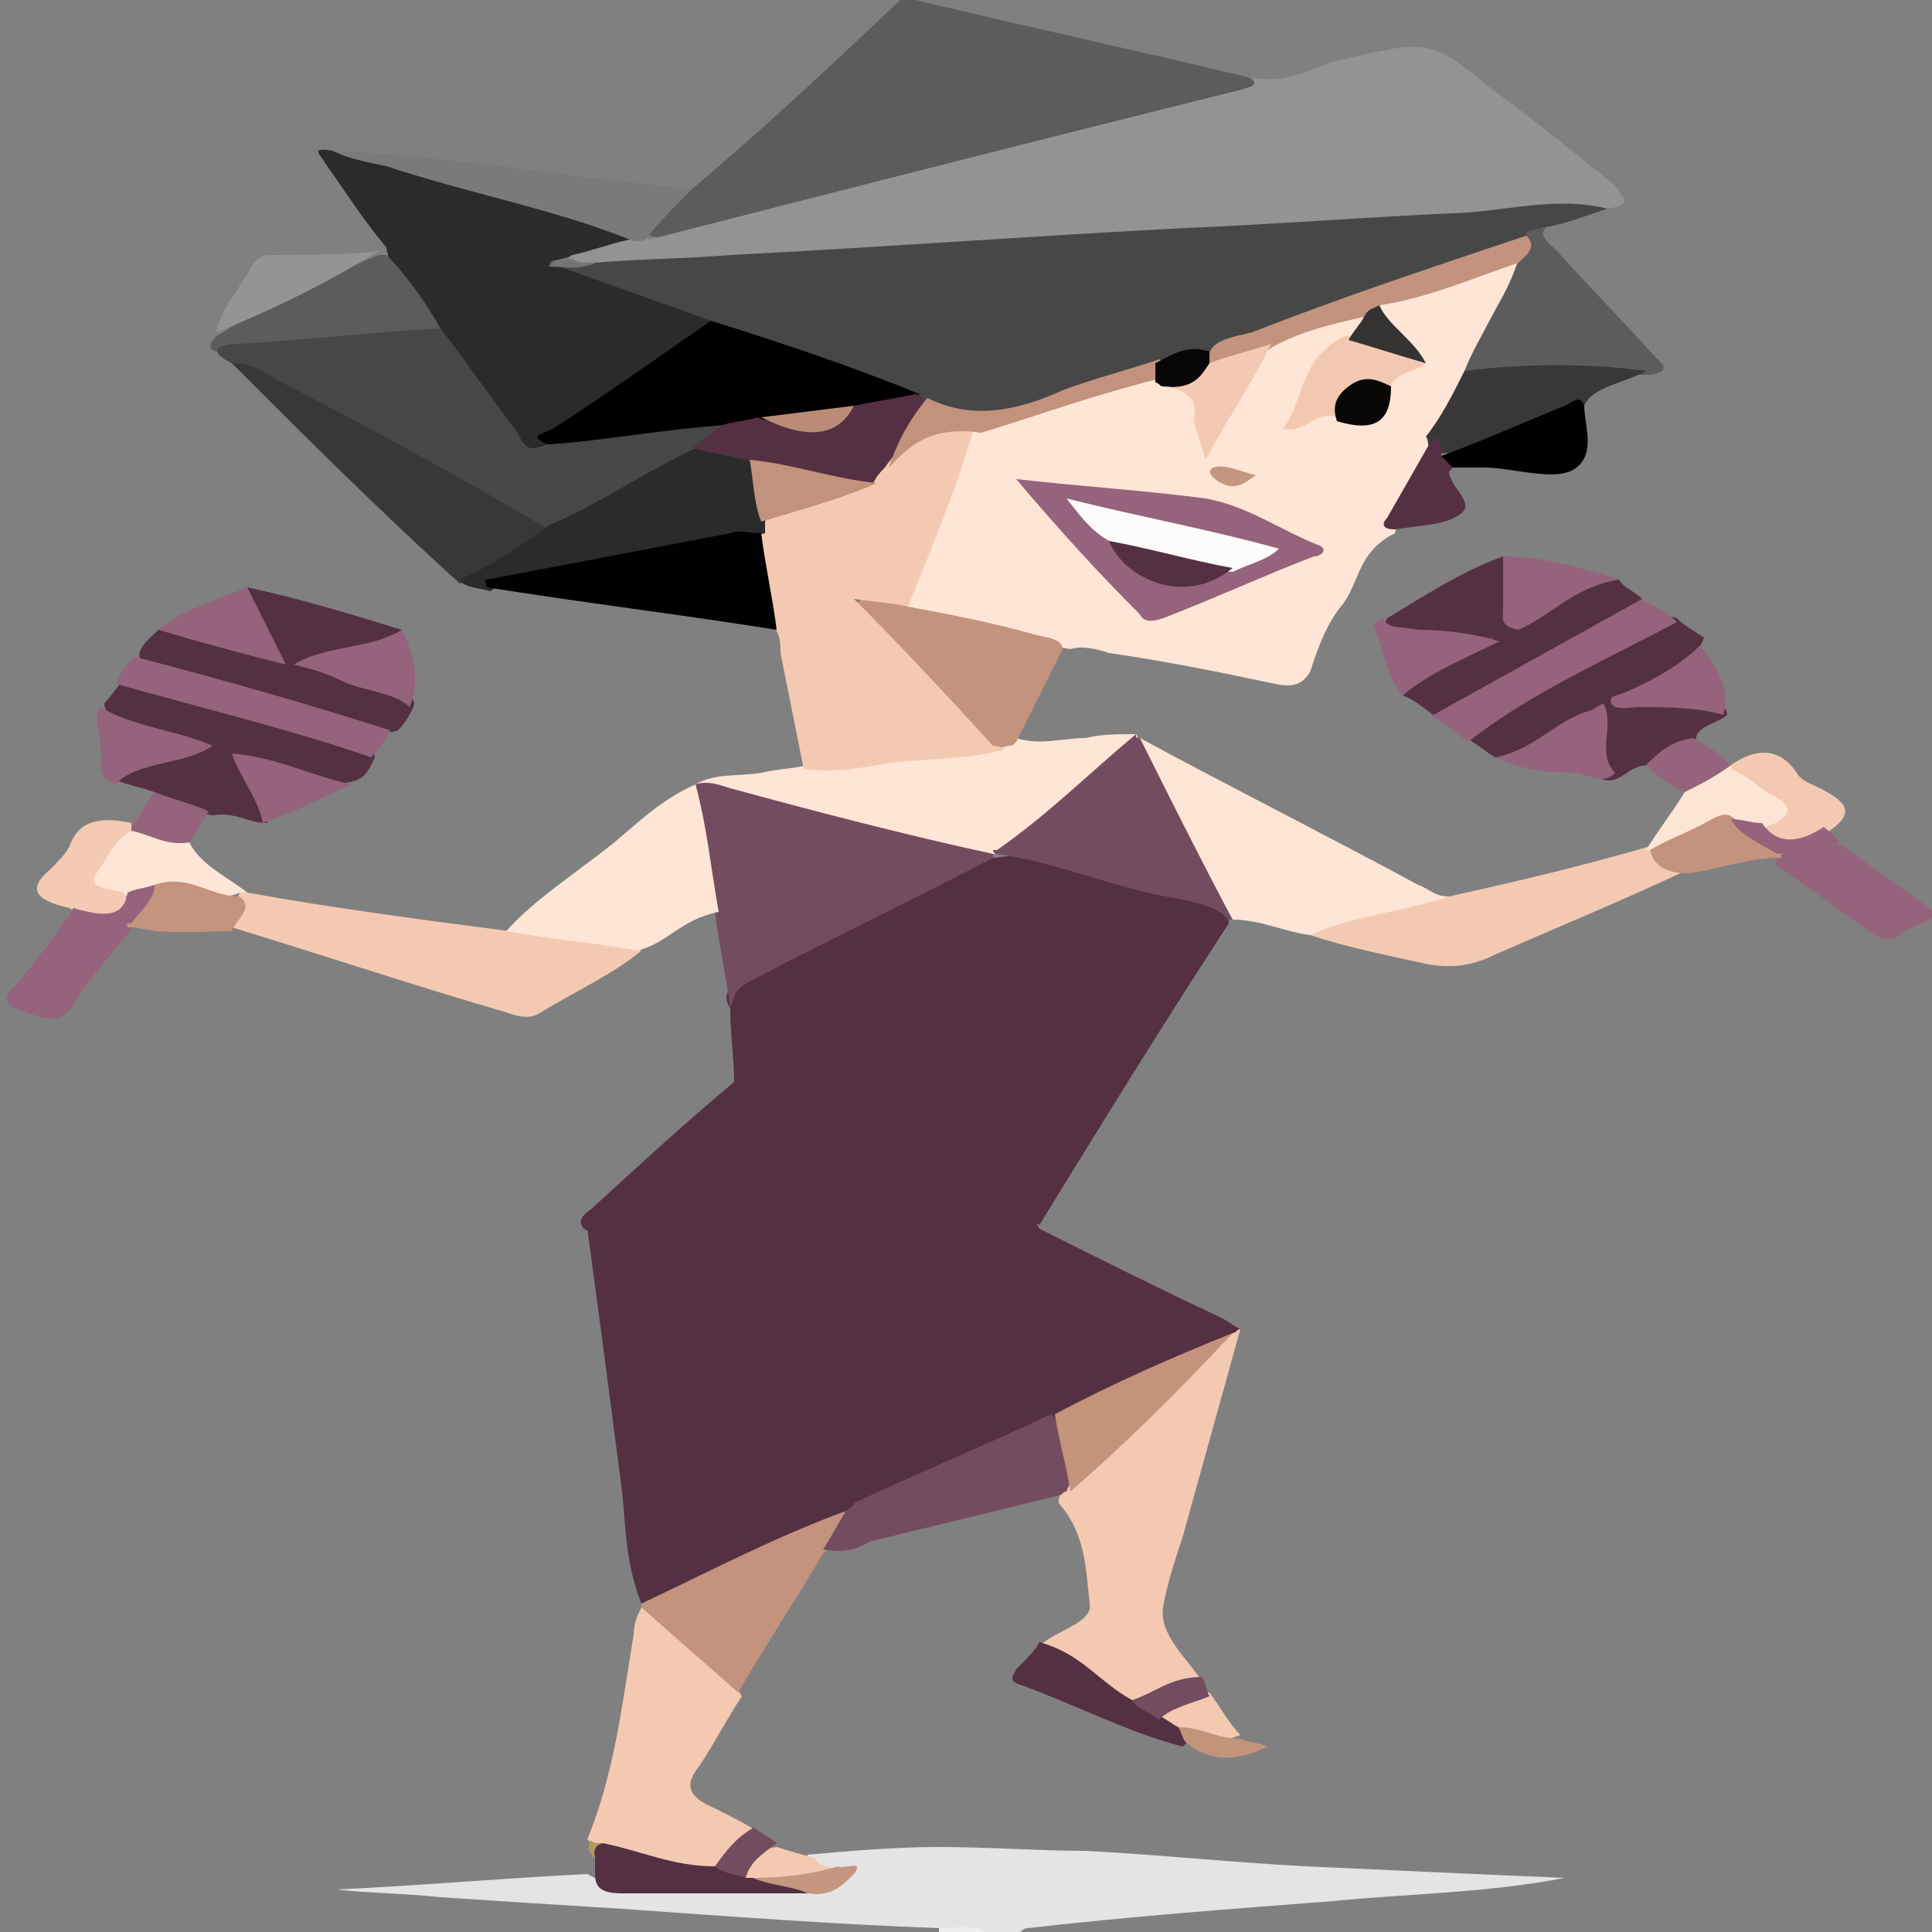 <?xml version="1.0" encoding="utf-8"?>
<!-- Generator: Adobe Illustrator 23.1.0, SVG Export Plug-In . SVG Version: 6.00 Build 0)  -->
<svg version="1.1" id="Capa_1" xmlns="http://www.w3.org/2000/svg" xmlns:xlink="http://www.w3.org/1999/xlink" x="0px" y="0px"
	 viewBox="0 0 50 50" style="enable-background:new 0 0 50 50;" xml:space="preserve">
<rect x="0" y="0" width="50" height="50" fill="#808080" stroke="none"/>
<style type="text/css">
	.st0{fill:#5C5C5C;}
	.st1{fill:#E4E4E4;}
	.st2{fill:#EEEEEE;}
	.st3{fill:#543042;}
	.st4{fill:#474747;}
	.st5{fill:#FEE5D5;}
	.st6{fill:#939393;}
	.st7{fill:#F4C9B2;}
	.st8{fill:#734C5F;}
	.st9{fill:#C3937D;}
	.st10{fill:#383838;}
	.st11{fill:#95637C;}
	.st12{fill:#010101;}
	.st13{fill:#FDE4D4;}
	.st14{fill:#C4937D;}
	.st15{fill:#F3C9B1;}
	.st16{fill:#C3947C;}
	.st17{fill:#2B2B2B;}
	.st18{fill:#7A7A7A;}
	.st19{fill:#949494;}
	.st20{fill:#F4CAB3;}
	.st21{fill:#C4947E;}
	.st22{fill:#B39960;}
	.st23{fill:#C59680;}
	.st24{fill:#C3937C;}
	.st25{fill:#C2927C;}
	.st26{fill:#080706;}
	.st27{fill:#747473;}
	.st28{fill:#F2C8B1;}
	.st29{fill:#F4C9B3;}
	.st30{fill:#090807;}
	.st31{fill:#343332;}
	.st32{fill:#BA8C75;}
	.st33{fill:#FDFCFB;}
</style>
<g>
	<path class="st0" d="M17.9,4.9c1.9-1.6,3.6-3.2,5.4-4.9c0.1,0,0.3,0,0.4,0c2.9,0.7,5.7,1.3,8.6,2c0.2,0.1,0.3,0.2,0.1,0.3
		c-0.2,0.1-0.5,0.2-0.8,0.3C27,3.7,22.5,4.9,17.9,6c-0.3,0.1-0.7,0.2-1.1,0.1C16.6,5.5,17.4,5.2,17.9,4.9z"/>
	<path class="st1" d="M24.3,49.9c-2.7-0.1-5.4-0.3-8.2-0.5c-1.6-0.1-3.2-0.2-4.7-0.3c-0.9-0.1-1.8-0.1-2.7-0.2
		c2.2-0.1,4.4-0.3,6.5-0.4c0.5,0.3,1.1,0.3,1.7,0.3c1.2,0,2.4,0,3.5,0c0.4,0,0.7,0,1-0.2c0.1-0.1,0.1-0.1-0.1-0.2
		c-0.3-0.1-0.5-0.1-0.4-0.4c1.1-0.1,2.3-0.2,3.4-0.2c1.3,0,2.6,0.1,3.8,0.1c1.9,0.1,3.8,0.3,5.7,0.4c2.2,0.1,4.3,0.2,6.7,0.3
		c-2.1,0.4-4,0.4-6,0.6c-2.6,0.2-5.3,0.4-7.9,0.7c-0.1,0-0.2,0.1-0.2,0.1c-0.4,0-0.8,0-1.2,0C25.2,49.8,24.7,50,24.3,49.9z"/>
	<path class="st2" d="M24.3,49.9c0.4,0,0.9-0.1,1.2,0.1c-0.4,0-0.8,0-1.2,0C24.3,50,24.3,49.9,24.3,49.9z"/>
	<path class="st3" d="M15.1,31.8c-0.2-0.3,0.1-0.4,0.3-0.6c1.2-1.1,2.4-2.2,3.6-3.2c0.3-0.1,0.6,0,0.8,0.1c2.2,1.1,4.5,2.2,6.7,3.3
		c0.2,0.1,0.3,0.2,0.4,0.4c1.6,0.8,3.2,1.6,4.7,2.3c0.2,0.1,0.3,0.2,0.5,0.3c-0.1,0.1-0.1,0.2-0.2,0.2c-1.4,0.8-3,1.4-4.5,2.1
		c-1.4,0.6-2.8,1.3-4.2,1.9c-0.3,0.1-0.6,0.3-1.1,0.3c-0.5-0.1-0.7-0.3-0.9-0.6c-1.9-2-3.8-4-5.6-6.1C15.4,32.2,15.4,31.9,15.1,31.8
		z"/>
	<path class="st3" d="M26.9,31.7c-2.5-1.2-4.9-2.4-7.3-3.5c-0.2-0.1-0.4-0.2-0.6-0.2c0-0.6-0.1-1.2-0.1-1.9
		c-0.2-0.3-0.1-0.6,0.4-0.8c1.9-1,3.8-2,5.8-2.9c0.2-0.1,0.4-0.2,0.7-0.2c0.4-0.1,0.8,0,1.2,0.1c1.3,0.4,2.6,0.7,3.8,1
		c0.4,0.1,1,0.2,1,0.6C30.1,26.5,28.5,29.1,26.9,31.7z"/>
	<path class="st4" d="M41.6,5.4c-0.6,0.2-1.1,0.4-1.7,0.5c-0.3,0.1-0.2,0.3-0.4,0.3c-2.1,0.8-4.2,1.5-6.3,2.2
		c-0.6,0.2-1.3,0.4-1.8,0.8c-0.5,0.1-1.1,0.2-1.5,0.4c-0.9,0.4-1.8,0.6-2.7,0.9c-1.1,0.5-2.2,0.6-3.3,0.1c-0.1-0.1-0.2-0.1-0.4-0.2
		c-1.7-0.7-3.5-1.3-5.3-1.9c-1.2-0.4-2.4-0.8-3.6-1.3c-0.2-0.1-0.7-0.1-0.4-0.4c0.4-0.1,0.9-0.1,1.3-0.2c5.8-0.4,11.6-0.7,17.3-1.1
		c2.4-0.2,4.8-0.3,7.1-0.4C40.6,5.1,41.2,4.9,41.6,5.4z"/>
	<path class="st5" d="M36.1,13.8c-1,0.5-0.9,1.3-1.4,1.9c-0.4,0.5-0.6,1.1-0.8,1.7c-0.2,0.3-0.4,0.4-0.9,0.3
		c-1.4-0.3-2.9-0.6-4.3-0.8c-0.3-0.1-0.7-0.2-1-0.1c-1.1-0.2-2.1-0.5-3.3-0.7C24,16,23.6,16,23.4,15.7c0-0.6,0.3-1.2,0.6-1.8
		c0.4-0.9,0.6-1.8,1.1-2.7c1.4-0.7,3-1.2,4.7-1.5c0.2,0,0.3,0.1,0.4,0.1c0.9,0.3,1.2,1,0.8,1.8c0.4-1,1-1.9,1.6-2.8
		c0.7-0.4,1.5-0.8,2.6-0.8c0.3,0.3,0,0.5-0.2,0.7c-0.9,0.6-0.9,1.3-1.4,2.1c0.4-0.1,0.7-0.3,1-0.1c0.8,0.1,0.9,0,1.1-0.8
		c0-0.3,0.5-0.4,0.7-0.7c-0.1-0.3-0.5-0.6-0.7-0.9c-0.1-0.2-0.4-0.4-0.2-0.6c1-0.4,2.1-0.7,3.1-1.1c0.2-0.1,0.4-0.1,0.6,0
		c0.2,0.3,0,0.5-0.1,0.7c-0.4,0.7-0.8,1.4-1.1,2.2c-0.3,0.6-0.5,1.1-0.8,1.7C36.9,12.2,36.3,12.9,36.1,13.8z"/>
	<path class="st6" d="M41.6,5.4c-1.2-0.3-2.4,0-3.6,0.1c-2.4,0.1-4.9,0.3-7.3,0.4c-3.9,0.2-7.9,0.5-11.8,0.7
		c-1.2,0.1-2.4,0.1-3.5,0.2c-0.2,0.1-0.5,0.1-0.7-0.1c0.3-0.4,0.9-0.4,1.5-0.5c0.2,0,0.4-0.1,0.6,0c4.3-1.1,8.6-2.2,13-3.3
		c0.8-0.2,1.6-0.4,2.4-0.6c0.3-0.1,0.3-0.1,0.2-0.3c0.8,0.2,1.5-0.2,2.1-0.4c2.5-0.6,2.5-0.6,4.1,0.7c1.1,0.8,2.2,1.7,3.2,2.5
		C42,5.1,42.3,5.3,41.6,5.4z"/>
	<path class="st7" d="M31.9,34.5c0.1,0,0.1-0.1,0.2-0.1c-0.5,1.8-1,3.6-1.5,5.4c-0.2,0.6-0.4,1.2-0.5,1.8c-0.1,0.7,0.6,1.3,1,1.9
		c-0.6,0.3-1,0.6-1.8,0.7c-1-0.4-1.7-1-2.4-1.5c0,0,0,0,0-0.1c0.4-0.4,1.4-0.6,1.3-1.1c-0.1-0.9-0.1-1.8-0.8-2.6
		c0-0.1,0-0.2,0.1-0.3c1.1-1,2.1-2,3.1-3C31.1,35.2,31.5,34.8,31.9,34.5z"/>
	<path class="st5" d="M18,20.3c0.5-0.3,1.1-0.2,1.7-0.3c0.4-0.1,0.8-0.1,1.2-0.2c1.3-0.4,2.8-0.4,4.2-0.5c0.2,0,0.5,0,0.7-0.1
		c0.1-0.1,0.3-0.1,0.5-0.1c0.6,0.2,1.2,0,1.8,0c0.4-0.1,0.8-0.1,1.3-0.1c0.1,0.1,0,0.3-0.1,0.4c-1,0.9-1.9,1.7-3,2.5
		c-0.2,0.1-0.4,0.2-0.6,0.2c-0.3,0-0.6,0-0.9-0.1C22.5,21.5,20.2,21,18,20.3z"/>
	<path class="st7" d="M15.2,47.6c0.7-1.7,0.9-3.5,1.2-5.3c0-0.3,0.1-0.5,0.2-0.7c0.1,0,0.3,0,0.4,0.1c0.8,0.7,1.7,1.3,2.2,2.2
		c-0.4,0.6-0.7,1.2-1.1,1.8c-0.4,0.5-0.3,0.8,0.4,1.1c0.4,0.2,0.8,0.4,1.1,0.6c-0.2,0.4-0.6,0.8-1,1.1c-1.1,0.1-2-0.3-2.9-0.6
		C15.4,47.8,15.3,47.7,15.2,47.6z"/>
	<path class="st5" d="M29.5,19.1c2.4,1.3,4.8,2.5,7.2,3.8c0.3,0.1,0.4,0.3,0.8,0.3c0,0.1-0.1,0.2-0.2,0.2c-1.1,0.3-2.2,0.7-3.4,0.8
		c-0.7-0.1-1.3-0.4-2-0.4c-0.6-0.5-0.8-1.1-1.1-1.7c-0.4-0.8-0.8-1.6-1.2-2.4C29.4,19.5,29.3,19.3,29.5,19.1z"/>
	<path class="st8" d="M29.5,19.1c0.8,1.6,1.6,3.2,2.4,4.7c0,0-0.1,0-0.1,0c-0.5-0.5-1.3-0.5-2.1-0.7c-1.3-0.3-2.5-0.8-3.9-1
		c-0.1,0-0.1-0.1-0.1-0.1c0,0,0,0,0.1,0c1.3-0.9,2.4-2,3.6-3C29.4,19.1,29.4,19.1,29.5,19.1z"/>
	<path class="st7" d="M33.9,24.2c1.1-0.5,2.4-0.6,3.6-1c1.8-0.4,3.5-0.8,5.2-1.3c0,0,0.1,0,0.1,0c0.3,0.2,0.7,0.4,0.9,0.6
		c-1.7,0.8-3.4,1.5-5,2.2c-0.6,0.3-1.2,0.4-2,0.2C35.8,24.7,34.8,24.5,33.9,24.2z"/>
	<path class="st9" d="M19.1,43.8c-0.8-0.7-1.7-1.5-2.5-2.2c0,0,0-0.1,0-0.1c0.1-0.1,0.1-0.2,0.3-0.3c1.5-0.7,3-1.4,4.5-2
		c0.2-0.1,0.4-0.1,0.6,0c0.2,0.4-0.3,0.7-0.7,1C20.6,41.4,19.8,42.6,19.1,43.8z"/>
	<path class="st8" d="M21.3,40.1c0.2-0.3,0.4-0.7,0.6-1c-0.1-0.1,0.1-0.2,0.2-0.2c1.7-0.8,3.4-1.5,5.1-2.3c0.6,0.6,0.7,1.3,0.4,2
		c-0.1,0-0.1,0.1-0.2,0.1c-1.6,0.4-3.3,0.8-4.9,1.2C22.2,40.1,21.8,40.2,21.3,40.1z"/>
	<path class="st3" d="M38.7,19.6c-0.2-0.1-0.4-0.3-0.6-0.4c-0.2-0.2,0.1-0.4,0.3-0.6c1.4-0.9,2.9-1.6,4.3-2.5
		c0.2-0.1,0.4-0.2,0.7-0.1c0.2,0.2,0.4,0.3,0.7,0.5c-0.2,0.7-1.3,0.9-1.9,1.5c0.7,0,1.3,0.1,1.9,0.2c0.2,0,0.6,0,0.6,0.3
		c-0.2,0.2-0.8,0.3-0.8,0.6c-0.3,0.3-0.7,0.5-1.2,0.7c-0.5,0-0.6,0.3-1,0.4c-0.5,0-0.4-0.3-0.4-0.5c-0.1-0.3,0-0.7,0-1.1
		c-0.6,0.2-1,0.5-1.4,0.7C39.5,19.5,39.2,19.8,38.7,19.6z"/>
	<path class="st0" d="M37.9,9.6c0.4-1,1.1-1.9,1.4-2.9c-0.1-0.2,0.2-0.4,0.2-0.7C39.6,6,39.7,5.9,40,5.9c-0.2,0.2,0.1,0.4,0.3,0.6
		c0.8,0.9,1.7,1.8,2.5,2.7c0.2,0.2,0.5,0.4-0.1,0.5C41.1,9.7,39.5,9.7,37.9,9.6z"/>
	<path class="st9" d="M26.3,19.2c-0.1,0.1-0.1,0.1-0.2,0.1c-0.6,0.2-0.7-0.2-0.9-0.3c-0.9-0.9-1.8-1.9-2.7-2.8
		c-0.2-0.2-0.5-0.5-0.2-0.7c0.4-0.2,0.9,0,1.2,0.2c1.1,0.2,2.1,0.4,3.2,0.7c0.3,0.1,0.8,0.1,0.8,0.4C27.1,17.6,26.7,18.4,26.3,19.2z
		"/>
	<path class="st10" d="M37.9,9.6c1.6-0.2,3.2-0.2,4.7,0c-0.5,0.3-1.4,0.4-1.6,0.9c-1.1,0.2-1.8,0.7-2.8,1c-0.3,0.1-0.6,0.3-1.1,0.2
		c-0.2-0.1-0.1-0.3-0.2-0.4C37.3,10.8,37.6,10.2,37.9,9.6z"/>
	<path class="st11" d="M43.4,16.1c-1.9,1-3.9,1.9-5.4,3.1c-0.3-0.2-0.6-0.5-1-0.7c0.1-0.3,0.6-0.5,0.9-0.7c1.2-0.7,2.4-1.3,3.6-2
		c0.3-0.2,0.6-0.3,0.9-0.3C42.9,15.7,43.2,15.9,43.4,16.1z"/>
	<path class="st3" d="M42.5,15.5c-1.8,1-3.6,2-5.4,3c-0.3-0.2-0.5-0.4-0.8-0.5c0-0.4,0.5-0.5,0.8-0.7c0.5-0.3,1.1-0.6,1.6-0.8
		c0.2-0.1,0.3-0.2,0.5-0.3c0.5-0.3,1-0.6,1.5-0.9c0.3-0.2,0.7-0.4,1.2-0.3C42,15.2,42.3,15.3,42.5,15.5z"/>
	<path class="st11" d="M47.7,21.9c0.7,0.5,1.4,1,2.1,1.5c0.6,0.4-0.2,0.5-0.5,0.7c-0.2,0.2-0.4,0.3-0.8,0.1
		c-0.8-0.6-1.7-1.2-2.5-1.8c-0.1-0.1,0-0.1,0-0.2C46.6,21.8,47.1,21.7,47.7,21.9z"/>
	<path class="st12" d="M37.3,11.8c1.1-0.4,2.2-0.9,3.2-1.3c0.2-0.1,0.4-0.3,0.5,0c0,0.5,0.3,1.2-0.2,1.6c-0.5,0.4-1.6,0-2.4,0
		c-0.3,0-0.6,0-0.9,0C37.4,12,37.2,12,37.3,11.8z"/>
	<path class="st3" d="M39.3,16.3c-0.1,0.1-0.2,0.2-0.4,0.2c-0.8,0.1-1.6,0-2.4-0.1c-0.3,0-0.8-0.1-0.6-0.4c1-0.6,1.9-1.2,3-1.6
		c0.5,0.4,0.2,0.8,0.3,1.2C39.2,15.8,39.1,16,39.3,16.3z"/>
	<path class="st13" d="M42.6,22c0.3-0.5,0.7-1,1-1.5c0.1-0.5,0.6-0.6,1.2-0.7c0.8,0.1,1.2,0.6,1.5,1c0.3,0.4-0.2,0.5-0.7,0.7
		c-0.3,0-0.6,0-0.8-0.1c-0.5-0.1-0.8,0.2-1.1,0.3C43.4,21.8,43.1,22.1,42.6,22L42.6,22z"/>
	<path class="st3" d="M26.9,42.5c1.1,0.3,1.5,1,2.4,1.5c0.3,0.1,0.6,0.3,0.9,0.5c0.2,0.1,0.3,0.2,0.4,0.3c0.1,0.1,0.3,0.2,0,0.4
		c-1.5-0.4-2.8-1.1-4.2-1.6c-0.3-0.1-0.2-0.2-0.1-0.4C26.6,42.9,26.8,42.7,26.9,42.5z"/>
	<path class="st7" d="M45.7,21.4c0.6-0.2,0.8-0.5,0.2-0.8c-0.4-0.2-0.6-0.5-1.1-0.7c0,0,0-0.1,0-0.1c0.7-0.5,1.3-0.4,1.7,0.2
		c0.1,0.2,0.4,0.3,0.6,0.4c0.8,0.4,0.9,0.7,0.1,1.2c-0.2,0.3-0.5,0.4-1,0.4C45.9,21.8,45.6,21.7,45.7,21.4z"/>
	<path class="st11" d="M39.3,16.3c-0.5-0.1-0.4-0.3-0.4-0.5c0-0.5,0-1,0-1.4c1.1,0,2,0.3,3,0.6C40.7,15.2,40.2,15.9,39.3,16.3z"/>
	<path class="st11" d="M35.8,16c0.1,0.3,0.5,0.2,0.9,0.3c0.7,0,1.5,0.1,2.1,0.3C38,17,37,17.4,36.3,18c-0.4-0.5-0.5-1.1-0.7-1.7
		C35.5,16.1,35.6,16.1,35.8,16z"/>
	<path class="st11" d="M38.7,19.6c1-0.2,1.5-0.9,2.4-1.2c0.1,0,0.2-0.1,0.4-0.2c0.3,0.6-0.2,1.3,0.3,1.8c-0.3,0.3-0.6,0.1-1,0
		C40,20,39.3,19.9,38.7,19.6z"/>
	<path class="st11" d="M44.6,18.5c-0.7-0.2-1.5-0.2-2.2-0.2c-0.2,0-0.6,0.1-0.7-0.1c-0.1-0.2,0.2-0.2,0.4-0.3
		c0.7-0.3,1.4-0.7,1.9-1.2C44.4,17.2,44.8,17.8,44.6,18.5z"/>
	<path class="st3" d="M37.3,11.8c0.1,0.1,0.2,0.2,0.3,0.3c0,0-0.1,0.1-0.1,0.1c0,0.4,0.7,0.8,0.3,1.1c-0.4,0.3-1.1,0.3-1.7,0.4
		c-0.4,0-0.3-0.2-0.2-0.3c0.4-0.7,0.8-1.4,1.2-2.1C37.3,11.4,37.3,11.6,37.3,11.8z"/>
	<path class="st14" d="M42.7,22c0.5-0.3,1.1-0.5,1.6-0.8c0.2-0.1,0.4-0.2,0.6,0c0.4,0.3,1,0.5,1.2,0.9c0,0,0,0.1,0,0.1
		c-0.9,0-1.6,0.3-2.4,0.4C43.1,22.6,42.8,22.4,42.7,22z"/>
	<path class="st11" d="M44.8,19.8C44.8,19.8,44.8,19.8,44.8,19.8c-0.4,0.3-0.8,0.5-1.2,0.7c-0.4-0.2-0.7-0.4-1-0.7
		c0.3-0.3,0.6-0.6,1.2-0.7C44.2,19.3,44.5,19.5,44.8,19.8z"/>
	<path class="st15" d="M30.5,44.7c-0.2-0.1-0.3-0.2-0.5-0.3c0.2-0.4,0.6-0.6,1.3-0.6c0.3,0.4,0.5,0.8,0.8,1.1
		C31.4,45.2,31,44.9,30.5,44.7z"/>
	<path class="st15" d="M21.1,48.1c0.1,0.2,0.3,0.2,0.6,0.3c-0.6,0.5-1.4,0.3-2.1,0.4c-0.1,0-0.2-0.1-0.3-0.1
		c-0.2-0.5,0.1-0.8,0.8-0.9C20.4,47.9,20.8,48,21.1,48.1z"/>
	<path class="st8" d="M31.3,43.9c-0.5,0.2-1,0.3-1.3,0.6c-0.3-0.2-0.6-0.3-0.7-0.5c0.6-0.2,1-0.6,1.8-0.6
		C31.2,43.5,31.2,43.7,31.3,43.9z"/>
	<path class="st8" d="M20.1,47.7c-0.4,0.3-0.7,0.5-0.8,0.9c-0.4,0.1-0.8,0.1-0.8-0.3c0.3-0.4,0.5-0.7,1-1
		C19.8,47.5,20,47.6,20.1,47.7z"/>
	<path class="st11" d="M46,22.1c-0.5-0.3-1-0.5-1.2-0.9c0.3,0,0.5,0.1,0.8,0.1c0.4,0.6,1,0.5,1.6,0.1c0.1,0.1,0.3,0.2,0.4,0.4
		C47.1,22,46.6,22,46,22.1z"/>
	<path class="st16" d="M30.5,44.7c0.6,0,1,0.3,1.6,0.3c0.2,0.1,0.5,0.1,0.7,0.2c-0.8,0.4-1.5,0.4-2.1-0.1
		C30.6,45,30.6,44.9,30.5,44.7z"/>
	<path class="st17" d="M16.3,6.2c-0.5,0.1-1,0.3-1.5,0.4c-0.1,0.1-0.4,0.1-0.6,0.2c1.4,0.5,2.8,1,4.2,1.5c0.1,0.3-0.2,0.4-0.4,0.5
		c-1.3,0.8-2.4,1.6-3.7,2.4c-0.2,0.1,0,0.2-0.1,0.3c-0.7,0.3-0.9-0.1-1.1-0.3c-0.7-0.9-1.3-1.8-1.9-2.7c-0.3-0.7-1.1-1.3-1.2-2.1
		C9.4,5.7,8.9,4.9,8.4,4.2C8.3,4,8,3.8,8.6,3.9c2.5,0.5,4.8,1.3,7.3,2C16.1,5.9,16.4,6,16.3,6.2z"/>
	<path class="st3" d="M22.1,38.9C22.1,39,22,39,21.9,39.1c-1.9,0.7-3.6,1.6-5.3,2.4c-0.4-1-0.4-1.9-0.5-2.9
		c-0.3-2.3-0.6-4.6-0.9-6.8c1.1,0.8,1.7,1.7,2.6,2.6c1.3,1.3,2.5,2.7,3.8,4.1C21.7,38.6,21.8,38.8,22.1,38.9z"/>
	<path class="st7" d="M23.5,15.7c-0.4-0.1-0.7-0.1-1.4-0.2c1.3,1.3,2.5,2.6,3.6,3.8c0,0,0.2,0,0.3,0.1c-1.1,0.3-2.2,0.2-3.3,0.4
		c-0.6,0.1-1.2,0.2-1.9,0.1c-0.2-1-0.4-2-0.6-3c0-0.2,0-0.5-0.2-0.7c-0.6-0.8-0.4-1.6-0.7-2.4c0-0.1,0-0.2,0.1-0.3
		c0.4-0.5,1.3-0.5,1.9-0.8c0.3-0.1,0.7-0.2,1-0.4c0.2-0.1,0.3-0.3,0.4-0.4c0.4-0.3,0.6-0.8,1.4-0.9c0.4,0,0.8-0.1,1.1,0.1
		C24.7,12.8,24.1,14.2,23.5,15.7z"/>
	<path class="st4" d="M11.4,8.5c0.7,0.9,1.3,1.8,2,2.7c0.1,0.2,0.2,0.6,0.8,0.3c1.4-0.5,2.9-0.6,4.4-0.6c0.5,0.4-0.3,0.5-0.5,0.8
		c-0.9,0.6-1.9,1-2.8,1.6c-0.3,0.2-0.6,0.4-1.1,0.4c-0.9-0.2-1.5-0.7-2.1-1C10,11.6,8,10.5,6,9.4C5.8,9.3,5.6,9.2,5.6,9
		C5.5,8.8,5.8,8.8,6,8.7c1.7-0.2,3.4-0.3,5.2-0.3C11.2,8.4,11.3,8.5,11.4,8.5z"/>
	<path class="st8" d="M25.7,22.1c0,0,0,0.1,0,0.1c-2.1,1.1-4.2,2.1-6.3,3.2c-0.4,0.2-0.4,0.4-0.5,0.7c-0.1-0.8-0.3-1.7-0.4-2.5
		c-0.8-0.7-0.4-1.5-0.6-2.2c-0.1-0.3-0.1-0.7,0.1-1c0,0,0-0.1,0-0.1c0.3-0.1,0.6,0,0.9,0.1C21.1,21,23.4,21.6,25.7,22.1z"/>
	<path class="st7" d="M6.4,23.1c2.2,0.4,4.5,0.7,6.8,1c1.2,0,2.4,0.1,3.4,0.5c-0.7,0.6-1.8,1.1-2.6,1.6c-0.3,0.2-0.6,0.1-0.9,0
		C10.7,25.5,8.3,24.7,6,24c-0.1-0.3,0.1-0.6,0.2-0.9C6.2,23.1,6.3,23.1,6.4,23.1z"/>
	<path class="st10" d="M6,9.4c0.7,0,1,0.4,1.5,0.6c2.3,1.2,4.5,2.4,6.7,3.7c-0.4,0.7-1.1,1.2-2.3,1.4C9.8,13.2,7.9,11.3,6,9.4z"/>
	<path class="st5" d="M16.5,24.6c-1.1-0.2-2.3-0.3-3.4-0.5c0.7-0.8,1.8-1.5,2.8-2.3c0.6-0.5,1.2-1.1,2.1-1.5
		c0.3,1.1,0.4,2.2,0.6,3.3C17.6,23.8,17.3,24.4,16.5,24.6z"/>
	<path class="st17" d="M11.9,15c0.9-0.4,1.6-0.9,2.3-1.4c1.4-0.6,2.5-1.4,3.8-2c0.6-0.2,1.1,0,1.5,0.3c0.3,0.5,0.5,1.1,0.3,1.6
		c0,0.1,0,0.2,0,0.3c-2.2,0.5-4.4,0.9-6.7,1.4c-0.2,0-0.3,0-0.4,0.1C12.3,15.2,12,15.2,11.9,15z"/>
	<path class="st12" d="M12.6,15.2c0-0.1-0.1-0.2,0-0.2c2.1-0.4,4.2-0.8,6.3-1.2c0.2-0.1,0.5,0,0.8,0c0.1,0.8,0.3,1.7,0.4,2.5
		C17.6,15.9,15.1,15.6,12.6,15.2z"/>
	<path class="st3" d="M3.6,17c0-0.3,0.3-0.5,0.5-0.7c1.1-0.1,1.8,0.4,2.8,0.6c0.1-0.6-0.8-1.1-0.5-1.7c1.4,0.3,2.7,0.7,4,1.1
		c0,0.4-0.5,0.4-0.9,0.5C9.1,16.9,8.6,17,8,17.2c0.8,0.2,1.4,0.4,2.1,0.6c0.3,0.1,0.7,0.2,0.6,0.5c-0.1,0.2-0.2,0.4-0.4,0.6
		c-0.2,0.1-0.5,0-0.7,0c-1.8-0.5-3.6-1.1-5.4-1.6C3.9,17.2,3.7,17.1,3.6,17z"/>
	<path class="st3" d="M4,20.5c-0.3-0.1-0.7-0.2-1-0.3c-0.2-0.2,0-0.3,0.2-0.4c0.7-0.2,1.3-0.4,2.1-0.5c-0.5-0.3-1.2-0.3-1.7-0.5
		c-0.4-0.1-0.9-0.2-0.9-0.6c0.2-0.2,0.3-0.4,0.5-0.6c0.4-0.1,0.6,0,0.9,0.1c1.7,0.5,3.3,0.9,4.9,1.4c0.3,0.1,0.7,0.2,0.7,0.5
		c-0.1,0.2-0.2,0.5-0.5,0.6c-0.6,0.2-1-0.1-1.5-0.2c-0.4-0.1-0.8-0.2-1.2-0.3c-0.1,0.6,0.8,1,0.4,1.6c-0.5,0-0.8-0.3-1.4-0.2
		C4.8,21,4.3,20.8,4,20.5z"/>
	<path class="st18" d="M16.3,6.2c-2-0.8-4.2-1.2-6.3-1.9C9.5,4.2,9,4.1,8.6,3.9C10.8,4,13,4.3,15.3,4.6c0.9,0.1,1.8,0.2,2.6,0.3
		c-0.4,0.4-0.8,0.8-1.2,1.3C16.7,6.2,16.5,6.3,16.3,6.2z"/>
	<path class="st0" d="M11.4,8.5C9.6,8.6,7.9,8.8,6.2,8.9c-0.2,0-0.5,0-0.6,0.2c-0.3-0.1-0.1-0.3,0-0.4c1.3-0.8,2.7-1.5,4.2-2.1
		c0,0,0.1,0,0.2,0C10.5,7.1,11,7.8,11.4,8.5z"/>
	<path class="st11" d="M9.6,19.6C7.9,19,5.9,18.5,4.1,18c-0.4-0.1-0.7-0.2-1.1-0.3c0.1-0.2,0.2-0.5,0.5-0.7c2.3,0.6,4.4,1.2,6.6,1.9
		C10,19.1,9.8,19.4,9.6,19.6z"/>
	<path class="st11" d="M3.5,23.9c-0.5,0.7-1.2,1.4-1.6,2.1c-0.3,0.5-0.7,0.4-1.2,0.2c-0.7-0.2-0.6-0.4-0.3-0.7
		c0.5-0.6,0.9-1.1,1.3-1.7c0.5-0.2,1-0.2,1.6-0.1C3.3,23.8,3.4,23.8,3.5,23.9z"/>
	<path class="st3" d="M18.5,48.3c0.2,0.2,0.6,0.2,0.8,0.3c0.1,0,0.1,0,0.2,0c0.4,0.2,1.2-0.1,1.4,0.4c-1.6,0-3.2,0-4.8,0
		c-0.6,0-0.7-0.2-0.7-0.5c0-0.1,0-0.2,0-0.4c0-0.2-0.2-0.4,0.2-0.4C16.6,47.9,17.4,48.3,18.5,48.3z"/>
	<path class="st19" d="M9.8,6.5C8.5,7.3,7.1,8,5.6,8.6C5.7,8,6.2,7.5,6.5,6.9C6.6,6.7,6.8,6.6,7,6.6C7.9,6.6,8.9,6.6,9.8,6.5z"/>
	<path class="st5" d="M6.4,23.1c-0.1,0-0.1,0-0.2,0c-0.4,0.2-0.7,0-1-0.1C4.8,23,4.5,22.9,4.1,23c-0.3,0.1-0.6,0.2-1,0.2
		c-0.8-0.1-1-0.4-0.7-0.9c0.2-0.3,0.3-0.7,0.9-0.9c0.6,0,1.1,0.2,1.6,0.4C5.2,22.4,5.9,22.7,6.4,23.1z"/>
	<path class="st20" d="M3.4,21.5c-0.5,0.3-0.6,0.7-0.9,1.1C2.2,23,2.9,23,3.2,23.1c0.2,0.3,0,0.5-0.3,0.6c-0.4,0.1-0.8,0-1.1-0.2
		c-0.9-0.2-1.1-0.5-0.5-1c0.2-0.2,0.4-0.4,0.5-0.6c0.2-0.6,0.7-0.8,1.6-0.6C3.4,21.4,3.4,21.4,3.4,21.5C3.4,21.5,3.4,21.5,3.4,21.5z
		"/>
	<path class="st11" d="M10.6,18.3c-0.4-0.4-1.2-0.4-1.8-0.7c-0.4-0.2-0.8-0.3-1.2-0.4c0.8-0.5,2-0.4,2.8-0.9
		C10.7,16.9,10.9,17.6,10.6,18.3z"/>
	<path class="st11" d="M6.4,15.2c0.3,0.6,0.6,1.2,1,2c-1.2-0.3-2.3-0.6-3.3-0.9C4.7,15.8,5.6,15.5,6.4,15.2z"/>
	<path class="st11" d="M2.6,18.3c0.8,0.5,2,0.6,2.9,1c-0.7,0.5-2,0.4-2.5,1c-0.6-0.2-0.3-0.6-0.4-0.9C2.6,18.9,2.4,18.6,2.6,18.3z"
		/>
	<path class="st11" d="M6.8,21.3c-0.1-0.6-0.6-1.2-0.8-1.8c1.2,0.1,2.1,0.6,3.1,0.8C8.4,20.6,7.7,21,6.8,21.3z"/>
	<path class="st21" d="M4,22.9c0.9-0.3,1.4,0.3,2.2,0.3c0.4,0.3-0.1,0.6-0.2,0.9c-0.8,0-1.7,0.1-2.5-0.1H3.4l-0.1,0
		C3.2,23.5,3.7,23.2,4,22.9z"/>
	<path class="st11" d="M3.4,21.5c0,0,0-0.1,0-0.1c0.2-0.3,0.4-0.6,0.6-0.9C4.5,20.7,5,20.8,5.4,21c-0.2,0.3-0.3,0.5-0.5,0.8
		C4.3,21.9,3.9,21.6,3.4,21.5z"/>
	<path class="st11" d="M4,22.9c0,0.4-0.4,0.7-0.6,1c-0.6,0-1.2,0-1.7,0c0.1-0.1,0.1-0.3,0.2-0.4c0.7,0.2,1.3,0.3,1.4-0.4
		C3.5,23,3.7,23,4,22.9z"/>
	<path class="st22" d="M15.6,47.7c-0.3,0.1-0.2,0.3-0.2,0.4c-0.2-0.2-0.2-0.3-0.1-0.5C15.3,47.7,15.4,47.7,15.6,47.7z"/>
	<path class="st23" d="M20.9,49c-0.4-0.2-1-0.2-1.4-0.4c0.8,0,1.5-0.1,2.2-0.3c0.1,0.1,0.7-0.2,0.4,0.2C21.8,48.8,21.5,49.1,20.9,49
		z"/>
	<path class="st24" d="M27.7,38.6c-0.1-0.7-0.3-1.3-0.4-2c1.5-0.8,3.1-1.5,4.6-2.1C30.6,35.9,29.2,37.3,27.7,38.6z"/>
	<path d="M18.8,11c-1.6,0.1-3.1,0.4-4.6,0.5c-0.6-0.2-0.1-0.3,0.1-0.4c1.4-0.9,2.8-1.9,4.1-2.8c1.9,0.6,3.7,1.2,5.4,1.9
		c-0.4,0.4-1,0.3-1.6,0.4c-0.8,0.1-1.5,0.2-2.3,0.3C19.5,10.9,19.2,11.1,18.8,11z"/>
	<path class="st3" d="M22.1,10.5c0.5-0.1,1.1-0.2,1.6-0.3c0.1,0,0.1,0.1,0.2,0.1c0.1,0.7-0.6,1.2-1,1.8c-0.1,0.1-0.2,0.2-0.3,0.4
		c-1.3,0.1-2.3-0.2-3.3-0.6c-0.5-0.1-0.9-0.2-1.4-0.3c0.3-0.2,0.5-0.4,0.8-0.6c0.3-0.1,0.6-0.1,0.9-0.2c0.2,0.1,0.4,0.1,0.6,0.1
		C21.1,11.1,21.7,11,22.1,10.5z"/>
	<path class="st9" d="M39.5,6.1c0.3,0.3,0,0.5-0.2,0.7c-1.2,0.4-2.3,0.9-3.6,1.1c-0.2,0.1,0,0.3-0.4,0.3c-0.9,0.2-1.7,0.4-2.4,0.8
		c-0.4,0.3-0.9,0.6-1.6,0.5c-0.1-0.1-0.1-0.2,0-0.3c0-0.4,0.7-0.5,1.1-0.6C34.7,7.7,37.1,6.9,39.5,6.1z"/>
	<path class="st25" d="M23,12.1c0.2-0.6,0.5-1.2,1-1.8c1.2,0.6,2.4,0.3,3.5-0.2c0.8-0.3,1.6-0.5,2.5-0.8c0.3,0.2,0.3,0.3,0,0.5
		c-1.6,0.4-3,0.9-4.6,1.4C24,11,23.5,11.6,23,12.1z"/>
	<path class="st26" d="M29.9,9.9c0-0.2,0-0.3,0-0.5c0.4-0.2,0.8-0.5,1.4-0.3c0,0.1,0,0.2,0,0.3c0,0.6-0.1,0.7-1.2,0.6
		C30,10,30,9.9,29.9,9.9z"/>
	<path class="st27" d="M14.2,6.9c0.1-0.2,0.4-0.2,0.6-0.2c0.1,0.1,0.4,0.1,0.6,0.1C15,7,14.6,6.9,14.2,6.9z"/>
	<path class="st11" d="M26.3,12.4c1.8,0.2,3.4,0.3,4.9,0.5c1.1,0.2,1.9,0.8,2.9,1.2c0.3,0.1,0.1,0.3-0.1,0.3
		c-1.3,0.5-2.6,1.1-3.9,1.6c-0.3,0.1-0.5,0.1-0.6-0.1C28.4,14.8,27.4,13.7,26.3,12.4z"/>
	<path class="st28" d="M36.9,9.4C36.7,9.6,36,9.7,36,10c-1.1-0.1-1.1,0.4-1.4,0.8c-0.6-0.2-0.7,0.4-1.4,0.3c0.6-0.8,0.4-1.8,1.6-2.4
		C35.7,8.7,36.3,9,36.9,9.4z"/>
	<path class="st29" d="M30.1,10c0.8,0.1,1-0.3,1.2-0.6c0.5-0.2,1-0.3,1.6-0.5c-0.5,1-1.1,1.9-1.7,3c-0.1-0.4-0.3-0.8-0.3-1.1
		C31,10.3,30.7,10.1,30.1,10z"/>
	<path class="st30" d="M34.6,10.9c-0.1-0.3-0.1-0.6,0.3-0.9c0.4-0.3,0.7-0.2,1.1,0C36,10.9,35.6,11.2,34.6,10.9z"/>
	<path class="st31" d="M36.9,9.4c-0.7-0.2-1.3-0.4-2-0.6c0.1-0.2,0.3-0.4,0.4-0.6C35.4,8,35.5,8,35.7,7.9
		C35.9,8.4,36.6,8.8,36.9,9.4z"/>
	<path class="st23" d="M32.5,12.3c-0.3,0.2-0.5,0.4-0.9,0.2c-0.2-0.1-0.4-0.3-0.2-0.4C31.7,12,32.1,12.2,32.5,12.3z"/>
	<path class="st25" d="M19.4,11.9c1.1,0.1,2.2,0.5,3.3,0.6c-0.9,0.4-2,0.7-3,1C19.5,13,19.5,12.4,19.4,11.9z"/>
	<path class="st32" d="M22.1,10.5c-0.4,0.8-1.2,0.9-2.4,0.3C20.5,10.7,21.3,10.6,22.1,10.5z"/>
	<path class="st33" d="M28.7,14c-0.5-0.3-0.7-0.6-1.1-1.1c2,0.5,3.7,0.8,5.5,1.3c-0.3,0.3-0.8,0.4-1.2,0.6
		C30.7,14.7,29.6,14.5,28.7,14z"/>
	<path class="st3" d="M28.7,14c1.1,0.2,2.1,0.5,3.2,0.7C30.7,15.7,29.1,15,28.7,14z"/>
</g>
</svg>
